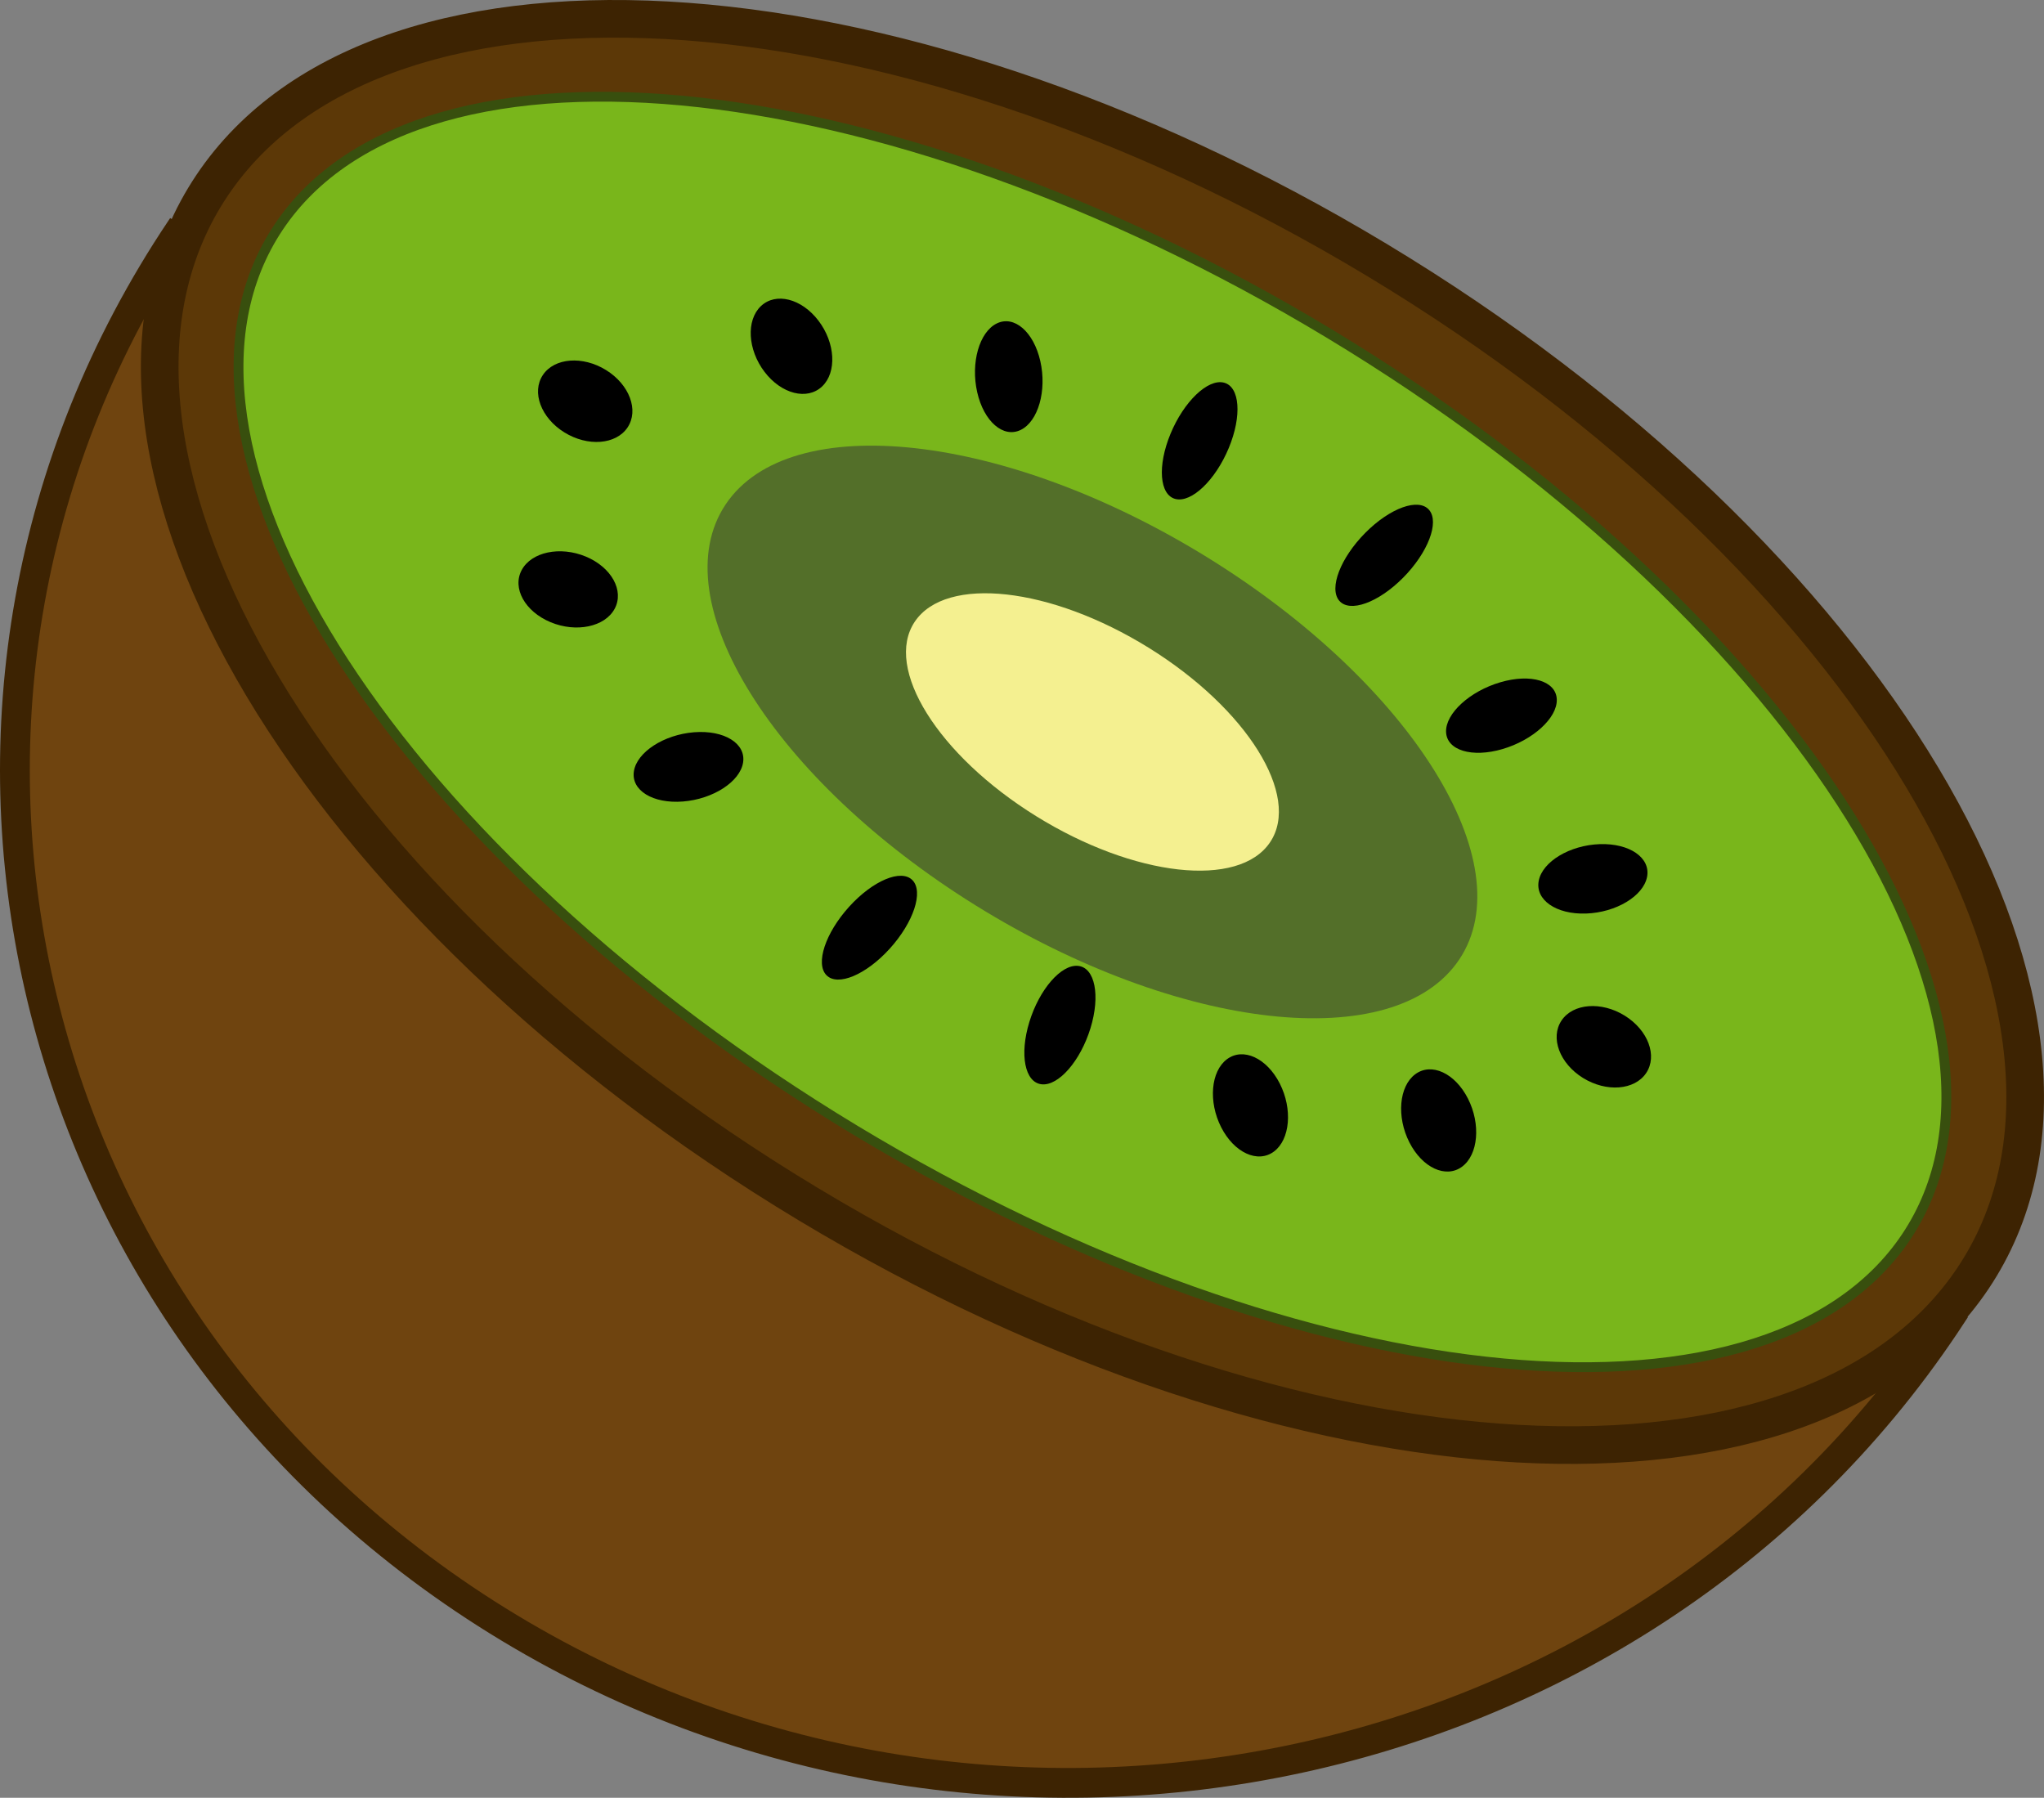 <?xml version="1.0" encoding="UTF-8" standalone="no"?>
<!-- Created with Inkscape (http://www.inkscape.org/) -->

<svg
   xmlns:dc="http://purl.org/dc/elements/1.1/"
   xmlns:cc="http://creativecommons.org/ns#"
   xmlns:rdf="http://www.w3.org/1999/02/22-rdf-syntax-ns#"
   xmlns:svg="http://www.w3.org/2000/svg"
   xmlns="http://www.w3.org/2000/svg"
   xmlns:sodipodi="http://sodipodi.sourceforge.net/DTD/sodipodi-0.dtd"
   xmlns:inkscape="http://www.inkscape.org/namespaces/inkscape"
   width="134.666"
   height="118.437"
   id="svg3137"
   version="1.1"
   inkscape:version="0.48.4 r9939"
   sodipodi:docname="nurkivi.svg">
  <rect width="100%" height="100%" fill="#808080" stroke="none"/>
  <defs
     id="defs3139" />
  <sodipodi:namedview
     id="base"
     pagecolor="#ffffff"
     bordercolor="#666666"
     borderopacity="1.0"
     inkscape:pageopacity="0.0"
     inkscape:pageshadow="2"
     inkscape:zoom="0.49497475"
     inkscape:cx="280.59974"
     inkscape:cy="163.65069"
     inkscape:document-units="px"
     inkscape:current-layer="layer1"
     showgrid="false"
     inkscape:window-width="1661"
     inkscape:window-height="1028"
     inkscape:window-x="2171"
     inkscape:window-y="-8"
     inkscape:window-maximized="1"
     fit-margin-top="0"
     fit-margin-left="0"
     fit-margin-right="0"
     fit-margin-bottom="0" />
  <g
     inkscape:label="Ebene 1"
     inkscape:groupmode="layer"
     id="layer1"
     transform="translate(-281.239,-396.001)">
    <path
       inkscape:connector-curvature="0"
       id="path9"
       d="m 293.26,410.922 c -0.041,0.06 -0.08,0.119 -0.12,0.18 -20.569,30.696 -11.228,71.747 20.877,91.671 32.105,19.924 74.817,11.175 95.386,-19.521 0.041,-0.06 0.08,-0.119 0.12,-0.18 l -116.263,-72.15 -6e-5,0"
       style="fill:#6f440f;stroke:#3d2302;stroke-width:1.963" />
    <path
       inkscape:connector-curvature="0"
       id="path11"
       d="m 411.222,480.222 c -11.172,16.672 -46.2,14.07 -78.237,-5.812 -32.038,-19.882 -48.953,-49.514 -37.781,-66.186 11.172,-16.672 46.2,-14.07 78.237,5.812 32.038,19.882 48.953,49.514 37.781,66.186 l 0,0"
       style="fill:#5c3807;stroke:#3d2302;stroke-width:2.48" />
    <path
       inkscape:connector-curvature="0"
       id="path13"
       d="m 406.822,477.491 c -9.395,14.02 -41.012,10.491 -70.62,-7.883 -29.608,-18.374 -45.993,-44.634 -36.598,-58.654 9.395,-14.02 41.012,-10.491 70.62,7.883 29.608,18.374 45.993,44.634 36.598,58.654 l 0,0"
       style="fill:#79b61b;stroke:#384f0e;stroke-width:0.646" />
    <path
       inkscape:connector-curvature="0"
       id="path15"
       d="m 377.376,459.218 c -4.235,6.319 -18.486,4.729 -31.831,-3.553 -13.345,-8.282 -20.731,-20.118 -16.496,-26.437 4.235,-6.319 18.486,-4.729 31.831,3.553 13.345,8.282 20.731,20.118 16.496,26.437 l 0,0"
       style="fill:#536f29;stroke:none" />
    <path
       inkscape:connector-curvature="0"
       id="path17"
       d="m 364.918,451.487 c -2.051,3.061 -8.955,2.291 -15.42,-1.721 -6.465,-4.012 -10.043,-9.746 -7.991,-12.807 2.051,-3.061 8.955,-2.291 15.42,1.721 6.465,4.012 10.043,9.746 7.991,12.807 l 0,0"
       style="fill:#f4f090;stroke:none" />
    <g
       id="g5587"
       transform="translate(240.353,354.749)">
      <path
         inkscape:connector-curvature="0"
         id="path20"
         d="m 149.341,111.944 c -0.759,1.133 -2.623,1.277 -4.163,0.322 -1.54,-0.956 -2.173,-2.649 -1.413,-3.782 0.759,-1.133 2.623,-1.277 4.163,-0.322 1.54,0.956 2.173,2.649 1.413,3.782 l 0,0"
         style="fill:#000000;stroke:none" />
      <path
         inkscape:connector-curvature="0"
         id="path22"
         d="m 137.216,118.11 c -1.066,0.796 -2.623,0.078 -3.476,-1.602 -0.854,-1.68 -0.682,-3.688 0.384,-4.483 1.066,-0.796 2.623,-0.078 3.476,1.602 0.854,1.68 0.682,3.688 -0.384,4.483 l 0,0"
         style="fill:#000000;stroke:none" />
      <path
         inkscape:connector-curvature="0"
         id="path24"
         d="m 121.723,111.033 c 1.066,-0.796 2.623,-0.08 3.478,1.599 0.855,1.68 0.684,3.687 -0.382,4.483 -1.066,0.796 -2.623,0.08 -3.478,-1.599 -0.855,-1.68 -0.684,-3.687 0.382,-4.483 l 0,0"
         style="fill:#000000;stroke:none" />
      <path
         inkscape:connector-curvature="0"
         id="path26"
         d="m 149.4,99.026 c -0.248,1.263 -2.046,2.342 -4.017,2.41 -1.97,0.069 -3.367,-0.9 -3.119,-2.162 0.248,-1.263 2.046,-2.342 4.017,-2.41 1.97,-0.068 3.367,0.9 3.119,2.162 l 0,0"
         style="fill:#000000;stroke:none" />
      <path
         inkscape:connector-curvature="0"
         id="path28"
         d="m 109.518,112.686 c -1.112,-0.115 -1.476,-1.954 -0.814,-4.109 0.662,-2.154 2.1,-3.808 3.212,-3.693 1.112,0.115 1.476,1.954 0.814,4.109 -0.662,2.154 -2.1,3.808 -3.212,3.693 l 0,0"
         style="fill:#000000;stroke:none" />
      <path
         inkscape:connector-curvature="0"
         id="path30"
         d="m 101.001,99.237 c 0.742,0.759 0.075,2.776 -1.489,4.505 -1.565,1.729 -3.434,2.515 -4.176,1.756 -0.742,-0.759 -0.075,-2.776 1.489,-4.505 1.565,-1.729 3.434,-2.515 4.176,-1.756 l 0,0"
         style="fill:#000000;stroke:none" />
      <path
         inkscape:connector-curvature="0"
         id="path32"
         d="m 89.843,91.488 c -0.2,1.26 -1.972,2.409 -3.959,2.567 -1.986,0.158 -3.434,-0.735 -3.234,-1.995 0.2,-1.26 1.972,-2.409 3.959,-2.567 1.986,-0.158 3.434,0.735 3.234,1.995 l 0,0"
         style="fill:#000000;stroke:none" />
      <path
         inkscape:connector-curvature="0"
         id="path34"
         d="m 81.383,81.355 c -0.64,1.194 -2.53,1.592 -4.222,0.888 -1.691,-0.704 -2.543,-2.243 -1.903,-3.437 0.64,-1.194 2.53,-1.592 4.222,-0.888 1.691,0.704 2.543,2.243 1.903,3.437 l 0,0"
         style="fill:#000000;stroke:none" />
      <path
         inkscape:connector-curvature="0"
         id="path36"
         d="m 82.23,69.415 c -0.759,1.133 -2.623,1.277 -4.163,0.322 -1.54,-0.956 -2.173,-2.649 -1.413,-3.782 0.759,-1.133 2.623,-1.277 4.163,-0.322 1.54,0.956 2.173,2.649 1.413,3.782 l 0,0"
         style="fill:#000000;stroke:none" />
      <path
         inkscape:connector-curvature="0"
         id="path38"
         d="m 143.453,87.332 c 0.038,1.215 -1.564,2.679 -3.579,3.269 -2.015,0.59 -3.678,0.083 -3.716,-1.133 -0.038,-1.215 1.564,-2.679 3.579,-3.269 2.015,-0.59 3.678,-0.083 3.716,1.133 l 0,0"
         style="fill:#000000;stroke:none" />
      <path
         inkscape:connector-curvature="0"
         id="path40"
         d="m 135.044,74.849 c 0.687,0.817 -0.083,2.817 -1.72,4.467 -1.637,1.649 -3.52,2.324 -4.207,1.507 -0.687,-0.817 0.083,-2.817 1.72,-4.467 1.637,-1.649 3.52,-2.324 4.207,-1.507 l 0,0"
         style="fill:#000000;stroke:none" />
      <path
         inkscape:connector-curvature="0"
         id="path42"
         d="m 118.334,74.126 c -1.059,-0.26 -1.206,-2.187 -0.327,-4.304 0.878,-2.117 2.449,-3.623 3.509,-3.363 1.059,0.26 1.206,2.187 0.327,4.304 -0.878,2.117 -2.449,3.623 -3.509,3.363 l 0,0"
         style="fill:#000000;stroke:none" />
      <path
         inkscape:connector-curvature="0"
         id="path44"
         d="m 108.139,69.573 c -1.149,0.564 -2.435,-0.549 -2.872,-2.485 -0.437,-1.936 0.139,-3.962 1.288,-4.526 1.149,-0.564 2.435,0.549 2.872,2.485 0.437,1.936 -0.139,3.962 -1.288,4.526 l 0,0"
         style="fill:#000000;stroke:none" />
      <path
         inkscape:connector-curvature="0"
         id="path46"
         d="m 95.05,66.71 c -0.981,0.932 -2.679,0.503 -3.793,-0.958 -1.114,-1.461 -1.222,-3.4 -0.241,-4.332 0.981,-0.932 2.679,-0.503 3.793,0.958 1.114,1.461 1.222,3.4 0.241,4.332 l 0,0"
         style="fill:#000000;stroke:none" />
    </g>
  </g>
</svg>

